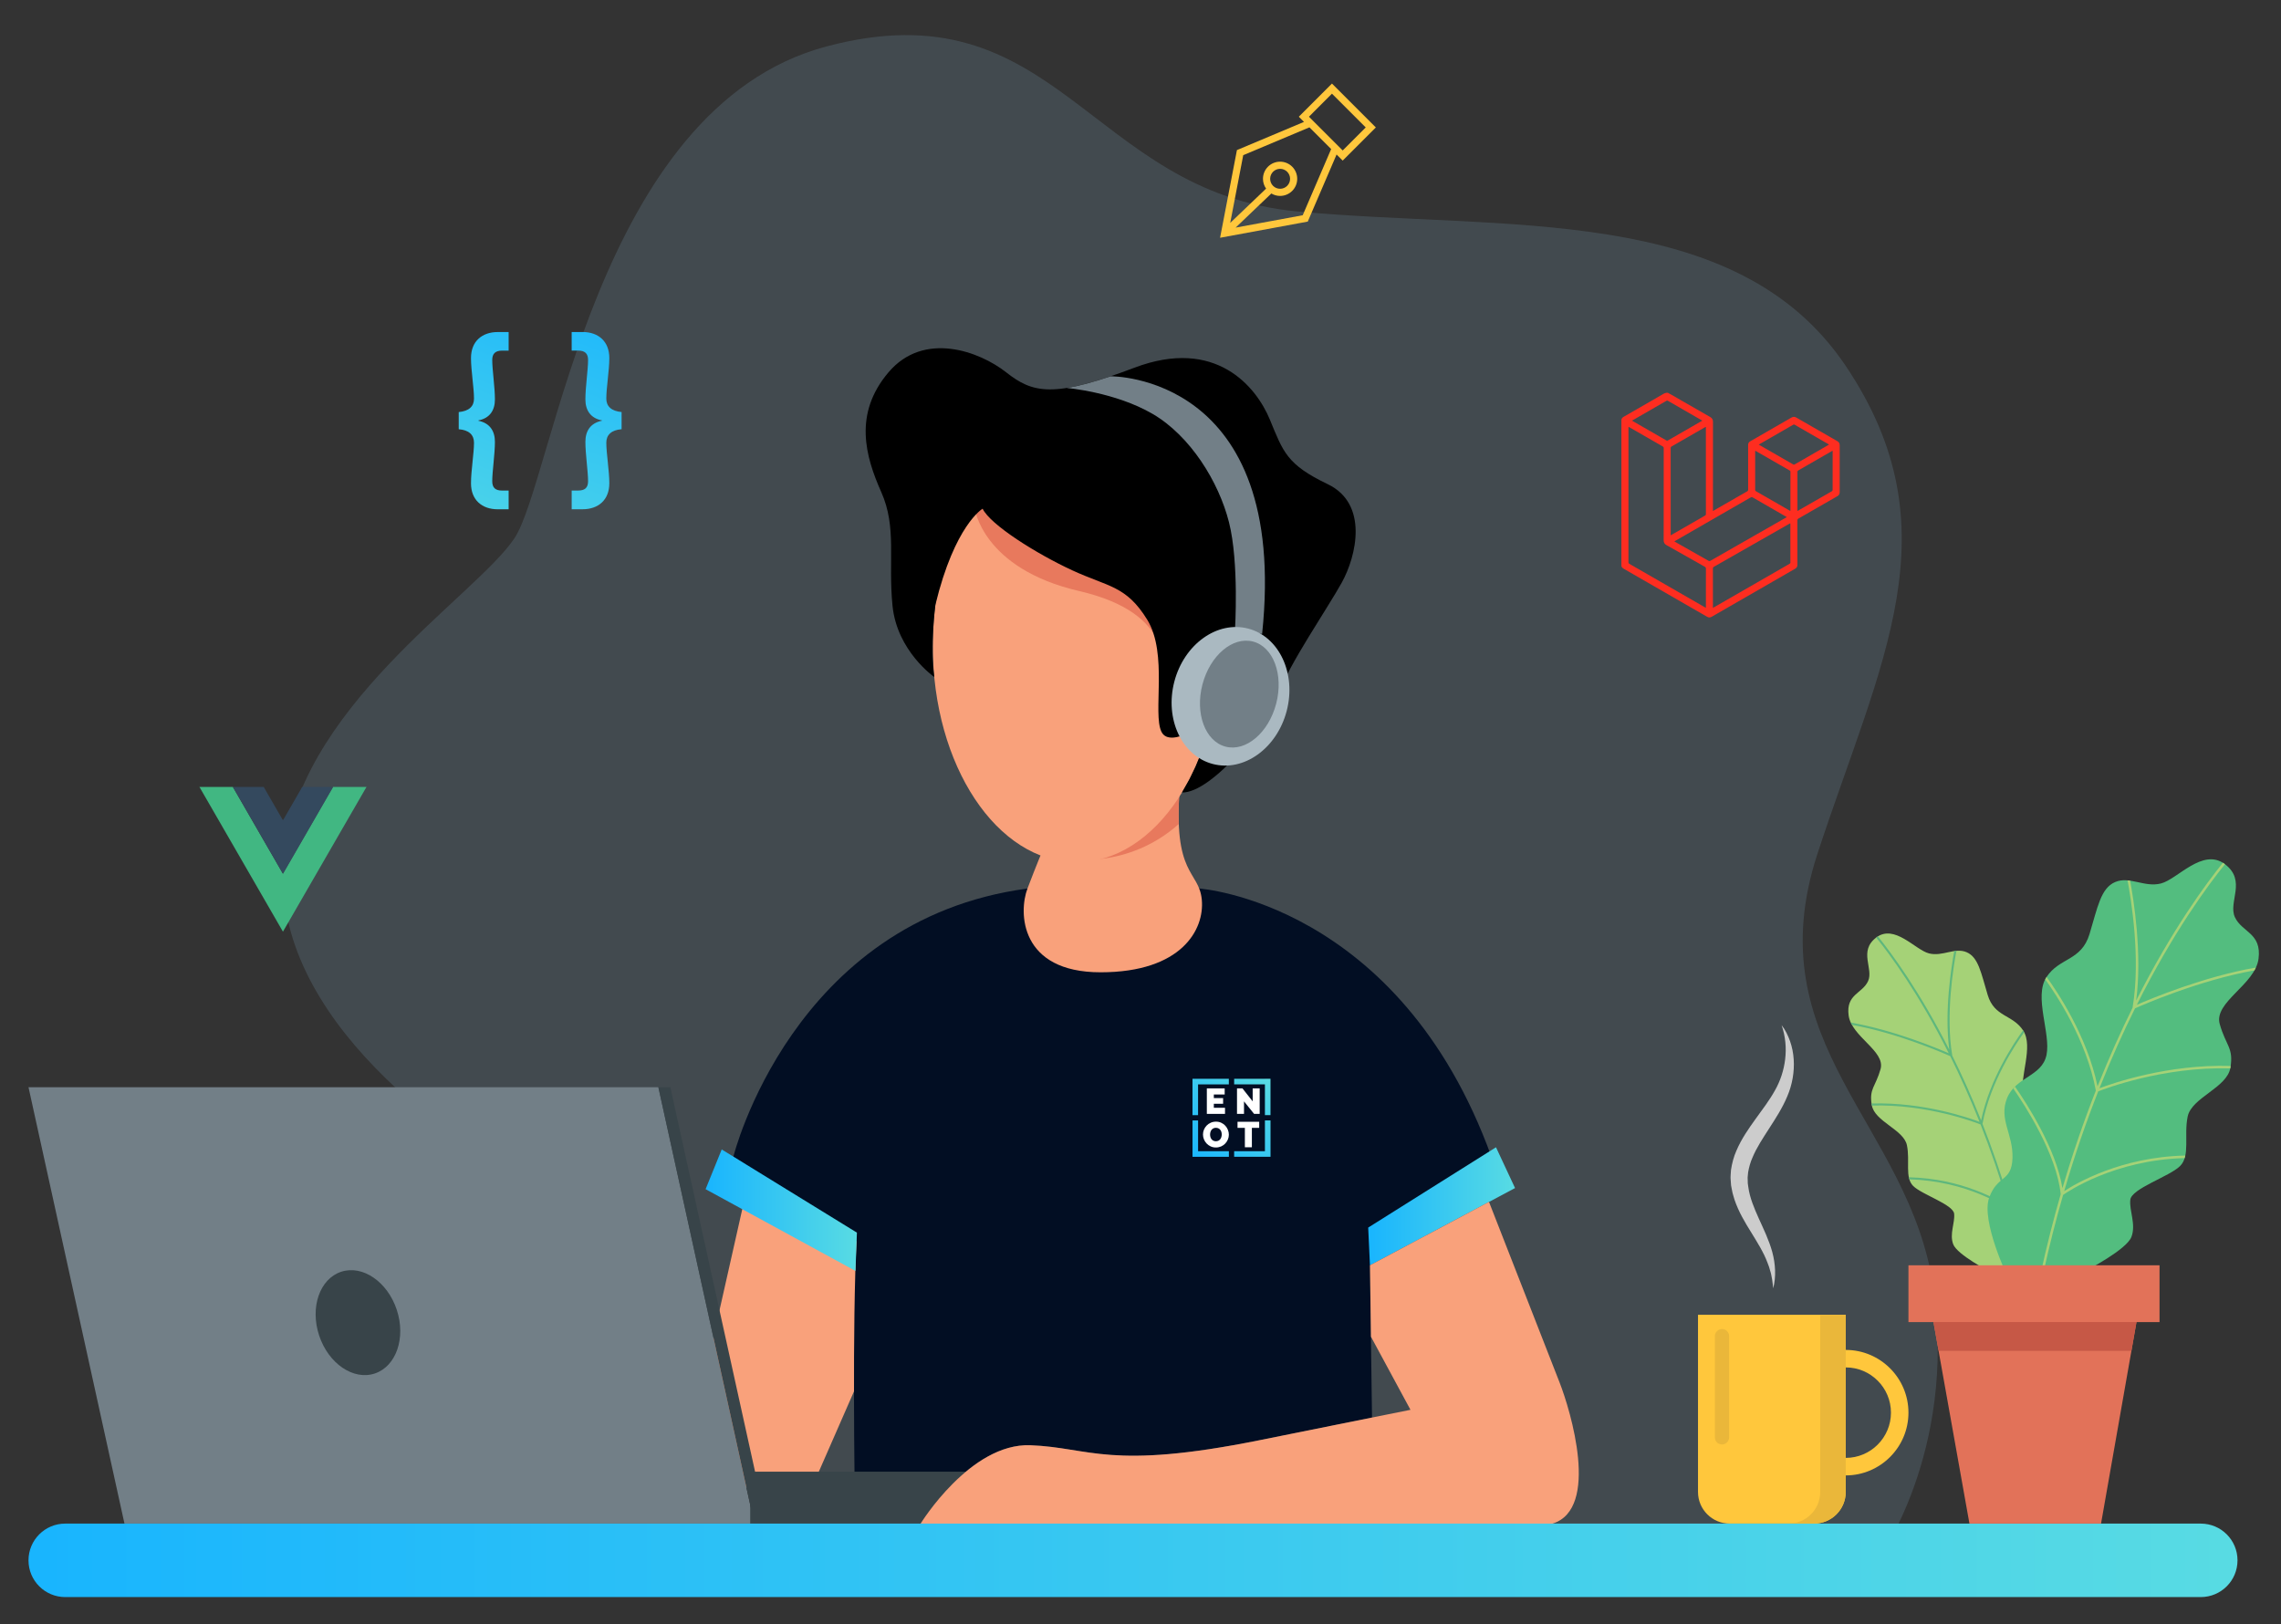 <?xml version="1.0" encoding="utf-8"?>
<!-- Generator: Adobe Illustrator 25.0.0, SVG Export Plug-In . SVG Version: 6.00 Build 0)  -->
<svg version="1.0" id="Layer_1" xmlns="http://www.w3.org/2000/svg" xmlns:xlink="http://www.w3.org/1999/xlink" x="0px" y="0px"
	 viewBox="0 0 912.6 649.8" style="enable-background:new 0 0 912.6 649.8;" xml:space="preserve">
<rect x="0" y="0" width="912.6" height="649.8" fill="#333333" stroke="none"/>
<style type="text/css">
	.st0{opacity:0.15;fill:#9DD2F2;}
	.st1{fill:#FFC73C;}
	.st2{fill:#EAB73A;}
	.st3{fill:#CCCCCC;}
	.st4{fill:url(#SVGID_1_);}
	.st5{fill:url(#SVGID_2_);}
	.st6{fill:#F9A17B;}
	.st7{fill:#A5D277;}
	.st8{fill:#5EB77D;}
	.st9{fill:#020E23;}
	.st10{fill:#FFFFFF;}
	.st11{fill:url(#Path_96_1_);}
	.st12{fill:url(#Path_97_1_);}
	.st13{fill:url(#Path_98_1_);}
	.st14{fill:url(#Path_99_1_);}
	.st15{fill:url(#SVGID_3_);}
	.st16{fill:url(#SVGID_4_);}
	.st17{fill:#727F87;}
	.st18{fill:#384449;}
	.st19{fill:url(#SVGID_5_);}
	.st20{fill:#53BD7F;}
	.st21{fill:#E27259;}
	.st22{fill:#C65846;}
	.st23{fill:#E8795D;}
	.st24{fill:#AAB9C1;}
	.st25{fill:url(#SVGID_6_);}
	.st26{fill:url(#SVGID_7_);}
	.st27{fill:url(#SVGID_8_);}
	.st28{fill:url(#SVGID_9_);}
	.st29{fill:#FE2D20;}
	.st30{fill:#41B782;}
	.st31{fill:#34495E;}
</style>
<path class="st0" d="M333,624.3c0,0-59.4-117.9-107.1-142.5s-116.7-75.19-112.5-136.59c4.2-61.41,76.8-106.41,92.4-129.81
	S238.2,43.2,330.6,18.6s105,58.2,188.4,66s175.5-3.6,219.45,61.8s13.95,118.2-11.25,195s37.02,108.34,46.35,174.07
	S751.2,624.3,751.2,624.3H333z"/>
<path class="st1" d="M763.55,565.21c0-13.84-11.26-25.1-25.1-25.1v-14.06h-59.1v70.88c0,7,5.67,12.67,12.68,12.67h33.75
	c7,0,12.68-5.67,12.68-12.67v-6.61C752.29,590.31,763.55,579.05,763.55,565.21z M738.45,583.31v-36.2c9.98,0,18.1,8.12,18.1,18.1
	S748.43,583.31,738.45,583.31z"/>
<path class="st2" d="M688.95,577.95L688.95,577.95c-1.57,0-2.85-1.28-2.85-2.85v-40.5c0-1.57,1.28-2.85,2.85-2.85l0,0
	c1.57,0,2.85,1.28,2.85,2.85v40.5C691.8,576.67,690.52,577.95,688.95,577.95z"/>
<path class="st3" d="M712.8,410.18c1.5,1.88,2.56,4.11,3.38,6.42c0.82,2.32,1.3,4.78,1.46,7.28c0.33,5-0.58,10.14-2.59,14.82
	c-1.96,4.68-4.65,8.78-7.19,12.73c-2.54,3.95-5.08,7.76-6.7,11.69c-0.9,1.95-1.39,3.92-1.75,5.89l-0.15,1.48
	c-0.02,0.25-0.07,0.49-0.06,0.74l0.03,0.74l0.04,1.49l0.22,1.56c0.56,4.17,2.29,8.28,4.19,12.52c1.91,4.23,4.08,8.64,5.39,13.42
	c1.28,4.77,1.57,9.88,0.37,14.52c-0.17-1.2-0.21-2.37-0.43-3.53c-0.25-1.15-0.36-2.3-0.75-3.4l-0.48-1.65l-0.6-1.61
	c-0.36-1.08-0.89-2.1-1.34-3.14c-1.99-4.1-4.57-7.92-7.04-12.06c-1.22-2.08-2.43-4.22-3.45-6.54c-0.53-1.14-0.97-2.36-1.4-3.56
	c-0.34-1.25-0.79-2.47-1-3.78l-0.37-1.94l-0.15-2.06l-0.06-1.03c-0.02-0.34,0.03-0.68,0.04-1.03l0.14-2.05
	c0.41-2.68,1.1-5.33,2.16-7.69c2.05-4.82,4.91-8.85,7.68-12.71c2.79-3.85,5.57-7.5,7.72-11.37c2.17-3.8,3.57-8.06,4.11-12.51
	C714.76,419.37,714.36,414.69,712.8,410.18z"/>
<g>
	<linearGradient id="SVGID_1_" gradientUnits="userSpaceOnUse" x1="222.495" y1="104.271" x2="173.188" y2="230.754">
		<stop  offset="5.000000e-03" style="stop-color:#19B5FE"/>
		<stop  offset="1" style="stop-color:#58DBE3"/>
	</linearGradient>
	<path class="st4" d="M183.53,171.74v-6.87c4.1-0.38,6.11-2.27,6.11-5.36c0-4.41-1.2-11.22-1.2-16.26c0-6.68,4.41-10.4,10.71-10.4
		h4.35v7.44h-2.65c-2.65,0-3.91,1.2-3.91,3.72c0,3.97,1.07,10.84,1.07,15.82c0,4.29-2.02,7.5-6.62,8.38v0.13
		c4.6,0.95,6.62,4.1,6.62,8.45c0,4.92-1.07,11.85-1.07,15.76c0,2.58,1.26,3.72,3.91,3.72h2.65v7.5h-4.35
		c-6.3,0-10.71-3.72-10.71-10.4c0-5.04,1.2-11.91,1.2-16.26C189.64,174.01,187.63,172.05,183.53,171.74z"/>
	<linearGradient id="SVGID_2_" gradientUnits="userSpaceOnUse" x1="254.751" y1="116.846" x2="205.445" y2="243.328">
		<stop  offset="5.000000e-03" style="stop-color:#19B5FE"/>
		<stop  offset="1" style="stop-color:#58DBE3"/>
	</linearGradient>
	<path class="st5" d="M242.58,177.1c0,4.35,1.2,11.22,1.2,16.26c0,6.68-4.41,10.4-10.71,10.4h-4.35v-7.5h2.65
		c2.65,0,3.91-1.13,3.91-3.72c0-3.91-1.07-10.84-1.07-15.76c0-4.35,2.02-7.5,6.62-8.45v-0.13c-4.6-0.88-6.62-4.1-6.62-8.38
		c0-4.98,1.07-11.85,1.07-15.82c0-2.52-1.26-3.72-3.91-3.72h-2.65v-7.44h4.35c6.3,0,10.71,3.72,10.71,10.4
		c0,5.04-1.2,11.85-1.2,16.26c0,3.09,2.02,4.98,6.11,5.36v6.87C244.6,172.05,242.58,174.01,242.58,177.1z"/>
</g>
<path class="st6" d="M297.9,479.7l-22.05,97.88c0,0,7.65,13.95,7.88,14.62s22.73,4.27,22.73,4.27l19.57-4.05l21.38-48.83l1.58-44.55
	L297.9,479.7z"/>
<path class="st7" d="M822.32,510.77c0,0,8.67-18.21,5.99-25.8s-7.41-5.09-7.68-13.05c-0.28-7.96,4.63-12.78,1.76-19.81
	c-2.87-7.04-11.48-7.04-12.96-14.17c-1.48-7.13,4.26-19.17,0-25.65c-4.26-6.48-11.48-5.28-14.17-14.17
	c-2.68-8.89-3.7-15.09-8.43-17.13c-4.72-2.04-9.63,1.85-15.09,0.46c-5.46-1.39-13.7-11.85-21.02-6.39
	c-7.31,5.46-1.02,12.5-3.33,17.5c-2.31,5-8.89,5.18-7.78,13.7c1.11,8.52,14.81,14.26,12.78,21.48c-2.04,7.22-4.63,7.75-3.52,14.39
	c1.11,6.63,12.78,9.78,14.07,16.08c1.3,6.3-0.93,12.87,2.5,16.3s16.02,7.41,16.39,11.11c0.37,3.7-1.94,8.06-0.37,12.22
	c1.57,4.17,14.63,10.93,14.63,10.93L822.32,510.77z"/>
<path class="st8" d="M779.67,421.41c-12.06-24.02-23.49-39.46-29.02-46.29c0.02-0.02,0.04-0.03,0.06-0.05
	c0.2-0.15,0.41-0.29,0.62-0.42c5.49,6.8,16.69,21.93,28.56,45.37c-2.05-15.55,0.86-33.48,1.99-39.48c0.29-0.04,0.57-0.07,0.86-0.1
	c-1.13,5.97-4.4,25.65-1.68,41.78l0.03,0.17c3.85,7.75,7.75,16.38,11.53,25.86c3.46-16.67,13.34-31.29,16.78-36.01
	c0.01,0.01,0.02,0.03,0.03,0.04c0.16,0.24,0.29,0.48,0.42,0.73c-3.68,5.09-13.56,19.95-16.68,36.64
	c3.86,9.81,7.59,20.52,11.01,32.15c2.08-13.06,11.98-28.24,15.61-33.47c0.2,0.19,0.4,0.39,0.59,0.6
	c-3.85,5.55-14.3,21.67-15.63,34.83c2.37,8.24,4.59,16.91,6.58,26.05l-0.4,0.09l-0.43-0.03c-1.98-9.07-4.18-17.68-6.53-25.87
	c-1.49-1.05-16.92-11.53-40.02-12.12c-0.08-0.27-0.16-0.55-0.22-0.84c21.18,0.46,36.05,9.21,39.88,11.72
	c-3.47-11.9-7.27-22.85-11.21-32.86c-2.17-0.86-21.47-8.21-43.47-7.56c-0.01-0.07-0.04-0.14-0.05-0.22c-0.04-0.21-0.06-0.4-0.09-0.6
	c20.62-0.64,38.92,5.73,43.19,7.34c-3.84-9.67-7.81-18.43-11.72-26.3c-2.2-0.98-20.94-9.22-39.31-12.5
	c-0.17-0.3-0.32-0.61-0.46-0.92C757.55,412.1,775.09,419.42,779.67,421.41z"/>
<path class="st9" d="M412.2,578.25c24.08,0.9,31.5,10.12,91.8-2.02c22.07-4.45,36.06-7.27,44.93-9.05l-0.83-60.92l48.6-43.42
	C559.8,360.9,479.78,355.5,479.78,355.5h-68.7C316.8,368.1,293.4,462.82,293.4,462.82l49.37,32.36
	C340.88,528.67,342,598.5,342,598.5l39.28-4.95C389.23,585.61,400.18,577.8,412.2,578.25z"/>
<g id="Group_141" transform="translate(0 0)">
	<path id="Path_92" class="st10" d="M490.11,443.23v2.44h-7.27v-10.2h7.14v2.44h-4.34v1.44h3.71v2.27h-3.71v1.61H490.11z"/>
	<path id="Path_93" class="st10" d="M497.71,440.66v5.01h-2.8v-10.2h2.18l4.09,5.19v-5.19h2.8v10.2h-2.23L497.71,440.66z"/>
	<path id="Path_94" class="st10" d="M486.45,459.11c-0.73,0.01-1.45-0.14-2.11-0.45c-0.61-0.28-1.16-0.68-1.62-1.17
		c-0.45-0.48-0.81-1.05-1.05-1.66c-0.25-0.61-0.37-1.27-0.37-1.92c0-0.67,0.13-1.33,0.39-1.94c0.25-0.61,0.62-1.17,1.08-1.64
		c0.47-0.48,1.03-0.87,1.65-1.13c0.66-0.29,1.37-0.43,2.09-0.42c0.73-0.01,1.45,0.14,2.11,0.45c0.61,0.28,1.16,0.68,1.62,1.18
		c0.45,0.49,0.8,1.05,1.04,1.67c0.24,0.61,0.37,1.26,0.37,1.91c0,0.66-0.13,1.32-0.39,1.93c-0.25,0.61-0.62,1.16-1.08,1.64
		c-0.47,0.48-1.03,0.87-1.64,1.14C487.89,458.97,487.17,459.12,486.45,459.11z M484.14,453.94c0,0.34,0.05,0.67,0.14,1
		c0.09,0.31,0.24,0.6,0.43,0.85c0.19,0.25,0.44,0.46,0.72,0.6c0.66,0.31,1.43,0.31,2.09-0.01c0.28-0.15,0.53-0.36,0.72-0.62
		c0.19-0.26,0.33-0.56,0.42-0.87c0.09-0.32,0.14-0.66,0.14-0.99c0-0.34-0.05-0.67-0.14-1c-0.09-0.31-0.24-0.6-0.44-0.85
		c-0.2-0.25-0.45-0.45-0.73-0.59c-0.32-0.15-0.67-0.23-1.03-0.22c-0.36-0.01-0.72,0.07-1.04,0.23c-0.28,0.15-0.53,0.36-0.72,0.61
		c-0.19,0.26-0.34,0.55-0.42,0.86C484.19,453.28,484.14,453.61,484.14,453.94L484.14,453.94z"/>
	<path id="Path_95" class="st10" d="M503.79,451.27h-2.93v7.76h-2.8v-7.76h-2.94v-2.44h8.67L503.79,451.27z"/>
	<g id="Group_139">
		
			<linearGradient id="Path_96_1_" gradientUnits="userSpaceOnUse" x1="-508.216" y1="791.611" x2="-506.652" y2="793.187" gradientTransform="matrix(20.128 0 0 -20.128 10694.216 16385.988)">
			<stop  offset="5.000000e-03" style="stop-color:#19B5FE"/>
			<stop  offset="1" style="stop-color:#58DBE3"/>
		</linearGradient>
		<path id="Path_96" class="st11" d="M491.65,431.63h-14.55v14.55h2.23v-12.31h12.31V431.63z"/>
		
			<linearGradient id="Path_97_1_" gradientUnits="userSpaceOnUse" x1="-508.79" y1="791.044" x2="-507.226" y2="792.62" gradientTransform="matrix(20.127 0 0 -20.127 10716.689 16385.193)">
			<stop  offset="5.000000e-03" style="stop-color:#19B5FE"/>
			<stop  offset="1" style="stop-color:#58DBE3"/>
		</linearGradient>
		<path id="Path_97" class="st12" d="M506.08,431.63h-12.31v2.23h12.31v12.31h2.23v-14.55H506.08z"/>
	</g>
	<g id="Group_140" transform="translate(0 23.054)">
		
			<linearGradient id="Path_98_1_" gradientUnits="userSpaceOnUse" x1="-508.224" y1="768.573" x2="-506.66" y2="770.149" gradientTransform="matrix(20.128 0 0 -20.127 10717.238 15921.185)">
			<stop  offset="5.000000e-03" style="stop-color:#19B5FE"/>
			<stop  offset="1" style="stop-color:#58DBE3"/>
		</linearGradient>
		<path id="Path_98" class="st13" d="M506.08,425.24v12.31h-12.31v2.23h14.55v-14.55H506.08z"/>
		
			<linearGradient id="Path_99_1_" gradientUnits="userSpaceOnUse" x1="-507.648" y1="769.14" x2="-506.084" y2="770.716" gradientTransform="matrix(20.127 0 0 -20.128 10693.668 15921.959)">
			<stop  offset="5.000000e-03" style="stop-color:#19B5FE"/>
			<stop  offset="1" style="stop-color:#58DBE3"/>
		</linearGradient>
		<path id="Path_99" class="st14" d="M491.65,437.55h-12.31v-12.31h-2.23v14.55h14.55V437.55z"/>
	</g>
</g>
<linearGradient id="SVGID_3_" gradientUnits="userSpaceOnUse" x1="547.4" y1="482.639" x2="606.15" y2="482.639">
	<stop  offset="5.000000e-03" style="stop-color:#19B5FE"/>
	<stop  offset="1" style="stop-color:#58DBE3"/>
</linearGradient>
<polygon class="st15" points="548.1,506.25 606.15,475.35 598.53,459.03 547.4,491.16 "/>
<linearGradient id="SVGID_4_" gradientUnits="userSpaceOnUse" x1="282.3" y1="484.2" x2="342.844" y2="484.2">
	<stop  offset="5.000000e-03" style="stop-color:#19B5FE"/>
	<stop  offset="1" style="stop-color:#58DBE3"/>
</linearGradient>
<polygon class="st16" points="342.26,508.5 282.3,475.8 288.75,459.9 342.84,493.18 "/>
<polygon class="st17" points="301.8,609.6 49.8,609.6 11.4,435 263.4,435 "/>
<polygon class="st18" points="263.4,435 268.2,435 306.67,609.6 301.8,609.6 "/>
<rect x="300.15" y="588.83" class="st18" width="93.15" height="20.77"/>
<ellipse transform="matrix(0.95 -0.314 0.314 0.95 -158.745 71.579)" class="st18" cx="143.01" cy="528.97" rx="16.35" ry="21.42"/>
<path class="st6" d="M368.33,609.6c0,0,19.8-32.25,43.88-31.35c24.07,0.9,31.5,10.12,91.8-2.03c60.3-12.15,60.3-12.15,60.3-12.15
	l-15.81-29.25l-0.39-28.58l47.62-25.35c0,0,23.7,60.67,28.2,72.15c4.5,11.48,16.2,50.55-2.7,56.55l-24.52,2.85
	c0,0-142.35,4.27-143.4,4.27c-1.05,0-84.97-4.72-84.97-4.72V609.6z"/>
<linearGradient id="SVGID_5_" gradientUnits="userSpaceOnUse" x1="11.4" y1="624.3" x2="895.2" y2="624.3">
	<stop  offset="5.000000e-03" style="stop-color:#19B5FE"/>
	<stop  offset="1" style="stop-color:#58DBE3"/>
</linearGradient>
<path class="st19" d="M880.5,639H26.1c-8.12,0-14.7-6.58-14.7-14.7l0,0c0-8.12,6.58-14.7,14.7-14.7h854.4
	c8.12,0,14.7,6.58,14.7,14.7l0,0C895.2,632.42,888.62,639,880.5,639z"/>
<path class="st20" d="M803.1,510.6c0,0-10.54-22.12-7.27-31.35s9-6.19,9.34-15.86c0.34-9.68-5.62-15.53-2.14-24.08
	c3.49-8.55,13.95-8.55,15.75-17.21c1.8-8.66-5.18-23.29,0-31.16c5.17-7.88,13.95-6.41,17.21-17.21c3.26-10.8,4.5-18.34,10.24-20.81
	c5.74-2.48,11.7,2.25,18.34,0.56s16.65-14.4,25.54-7.76c8.89,6.64,1.24,15.19,4.05,21.26c2.81,6.07,10.8,6.3,9.45,16.65
	c-1.35,10.35-18,17.33-15.52,26.1c2.47,8.77,5.62,9.42,4.27,17.48c-1.35,8.06-15.52,11.88-17.1,19.53
	c-1.58,7.65,1.12,15.64-3.04,19.8c-4.16,4.16-19.46,9-19.91,13.5s2.36,9.79,0.45,14.85s-17.78,13.27-17.78,13.27L803.1,510.6z"/>
<path class="st7" d="M854.92,402.02c14.65-29.19,28.55-47.95,35.26-56.25c-0.03-0.02-0.05-0.04-0.08-0.06
	c-0.25-0.19-0.5-0.35-0.75-0.51c-6.67,8.26-20.28,26.65-34.7,55.13c2.49-18.89-1.05-40.69-2.41-47.97
	c-0.35-0.05-0.69-0.09-1.04-0.12c1.38,7.25,5.35,31.16,2.04,50.77l-0.03,0.21c-4.68,9.42-9.41,19.9-14.01,31.43
	c-4.2-20.26-16.2-38.02-20.39-43.76c-0.01,0.02-0.02,0.03-0.04,0.05c-0.19,0.29-0.36,0.58-0.51,0.89
	c4.47,6.18,16.48,24.24,20.26,44.52c-4.69,11.92-9.23,24.94-13.37,39.06c-2.53-15.86-14.55-34.31-18.97-40.66
	c-0.24,0.24-0.48,0.47-0.71,0.73c4.67,6.74,17.37,26.33,18.99,42.32c-2.88,10.01-5.58,20.55-7.99,31.65l0.49,0.11l0.52-0.04
	c2.4-11.02,5.07-21.49,7.94-31.43c1.81-1.28,20.56-14.02,48.63-14.73c0.1-0.33,0.19-0.67,0.26-1.02
	c-25.74,0.55-43.8,11.19-48.46,14.24c4.22-14.46,8.84-27.77,13.62-39.92c2.63-1.04,26.09-9.98,52.82-9.18
	c0.02-0.09,0.04-0.18,0.06-0.26c0.04-0.26,0.07-0.49,0.1-0.73c-25.05-0.77-47.29,6.96-52.48,8.91c4.67-11.75,9.49-22.4,14.24-31.96
	c2.67-1.2,25.45-11.2,47.77-15.19c0.21-0.37,0.39-0.74,0.56-1.12C881.8,390.71,860.49,399.6,854.92,402.02z"/>
<rect x="763.55" y="506.25" class="st21" width="100.45" height="22.73"/>
<polygon class="st21" points="773.55,528.97 787.95,609.6 840.6,609.6 854.78,528.97 "/>
<path class="st6" d="M417.15,340.2c0,0-2.48,5.85-6.07,15.3c-3.6,9.45-3.15,33.52,29.25,33.52s41.62-17.1,40.5-29.02
	s-11.7-9.23-8.78-45.67L417.15,340.2z"/>
<polygon class="st22" points="775.61,540.48 852.75,540.48 854.78,528.97 773.55,528.97 "/>
<path class="st23" d="M472.05,314.32l-36.34,17.13l-8.66,12.12c0,0,23.97,4.48,44.56-13.87
	C471.45,325.52,471.56,320.48,472.05,314.32z"/>
<ellipse class="st6" cx="430.65" cy="258.45" rx="57.45" ry="86.55"/>
<path class="st23" d="M389.92,203.18c0,0,2.93,24.3,41.85,33.3s32.85,31.73,32.85,31.73l-3.38-35.33l-42.98-18.68l-24.52-15.07
	L389.92,203.18z"/>
<path d="M373.79,270.87c0,0-14.91-10.32-16.71-28.55c-1.8-18.22,1.8-31.27-4.5-45.45c-6.3-14.18-11.25-31.27,2.92-47.93
	s36.45-8.32,47.02,0c10.58,8.32,18.68,10.57,51.3-1.8s48.82,7.65,54.22,20.7c5.4,13.05,6.75,18,23.17,25.88
	c16.43,7.88,11.48,28.8,5.62,39.38c-5.85,10.57-21.3,32.92-25.26,44.5s-26.58,39.76-38.69,39.48l2.98-5.26l2.48-5.14l2.23-5.42
	l1.84-5.27l1.1-3.65l1.18-4.52c0,0-16.4,12.32-20,4.97c-3.6-7.35,2.7-31.2-5.7-44.85c-8.4-13.65-15.54-13.08-29.97-19.74
	s-32.82-18.27-35.88-24.66c0,0-11.14,6.41-18.92,38.53C374.23,242.08,372.04,258.78,373.79,270.87z"/>
<path class="st17" d="M444.37,150.56c0,0,71.48-1.01,60.59,103.08L494.1,252c0,0,1.7-26.85-2.4-43.05
	c-4.1-16.2-15.49-34.57-30.56-43.35c-15.08-8.78-34.35-10.37-34.35-10.37l3.64-0.68l4.39-1.07l4.33-1.24l4.14-1.32L444.37,150.56z"
	/>
<ellipse transform="matrix(0.253 -0.967 0.967 0.253 98.401 684.452)" class="st24" cx="492.57" cy="278.48" rx="28.01" ry="23.24"/>
<ellipse transform="matrix(0.253 -0.967 0.967 0.253 101.881 687.198)" class="st17" cx="496.09" cy="277.6" rx="21.74" ry="15.25"/>
<path class="st2" d="M727.65,526.05h10.8v70.88c0,7-5.67,12.67-12.68,12.67h-10.2c7,0,12.68-5.67,12.68-12.67v-70.88"/>
<path class="st29" d="M736.04,178.16c0-0.77-0.3-1.28-0.97-1.66c-5.45-3.12-10.89-6.25-16.33-9.4c-0.72-0.42-1.33-0.42-2.05,0
	c-5.47,3.17-10.94,6.31-16.42,9.46c-0.6,0.34-0.87,0.82-0.87,1.52c0.01,5.96,0,11.92,0.01,17.88c0,0.29-0.08,0.45-0.34,0.6
	c-3.77,2.16-7.53,4.33-11.29,6.49c-0.8,0.46-1.6,0.92-2.45,1.41c0-0.21,0-0.37,0-0.52c0-11.72-0.01-23.45,0.01-35.17
	c0-0.9-0.32-1.47-1.11-1.92c-3.9-2.22-7.78-4.47-11.68-6.7c-1.74-1-3.46-2.05-5.24-2.98c-0.2,0-0.39,0-0.59,0
	c-0.38,0.07-0.75,0.16-1.09,0.36c-1.78,1.05-3.59,2.08-5.38,3.11c-3.53,2.03-7.06,4.07-10.59,6.09c-0.53,0.3-0.91,0.66-0.96,1.29
	c0,19.49,0,38.98,0,58.48c0.17,0.51,0.54,0.84,1,1.1c11.1,6.38,22.2,12.77,33.29,19.17c0.63,0.36,1.19,0.37,1.82,0.01
	c11.14-6.42,22.28-12.83,33.42-19.24c0.61-0.35,0.89-0.83,0.89-1.55c-0.01-5.95,0-11.9-0.01-17.84c0-0.3,0.08-0.47,0.35-0.63
	c5.21-2.98,10.4-5.99,15.61-8.97c0.67-0.38,0.97-0.89,0.97-1.66C736.03,190.64,736.03,184.4,736.04,178.16z M702.22,180.67
	c0-0.09,0.01-0.19,0.02-0.29c0.18-0.01,0.29,0.1,0.41,0.17c4.46,2.56,8.92,5.13,13.38,7.7c0.2,0.11,0.3,0.23,0.3,0.48
	c-0.01,5.13-0.01,10.25-0.01,15.38c0,0.09,0.03,0.19-0.06,0.32c-1.62-0.93-3.23-1.86-4.83-2.78c-2.97-1.71-5.94-3.42-8.91-5.12
	c-0.2-0.11-0.3-0.22-0.3-0.48C702.22,190.92,702.22,185.79,702.22,180.67z M682.46,170.81c0.07,0.13,0.04,0.27,0.04,0.39
	c0,11.5,0,23,0.01,34.51c0,0.28-0.08,0.43-0.33,0.57c-4.49,2.57-8.96,5.15-13.44,7.73c-0.08,0.05-0.17,0.09-0.32,0.17
	c0-0.18,0-0.3,0-0.42c0-11.5,0-23-0.01-34.51c0-0.29,0.07-0.45,0.34-0.6c4.44-2.54,8.88-5.1,13.32-7.66
	C682.19,170.93,682.3,170.83,682.46,170.81z M653.78,167.82c4.31-2.48,8.62-4.96,12.93-7.45c0.19-0.11,0.34-0.16,0.56-0.03
	c4.52,2.61,9.04,5.21,13.56,7.82c0.06,0.04,0.12,0.08,0.18,0.11c-0.02,0.13-0.13,0.15-0.21,0.19c-4.5,2.59-9,5.18-13.5,7.78
	c-0.22,0.13-0.38,0.12-0.6-0.01c-4.48-2.59-8.96-5.16-13.44-7.74c-0.09-0.05-0.2-0.08-0.27-0.22
	C653.26,168.12,653.52,167.97,653.78,167.82z M682.47,243.15c-0.13,0-0.23-0.09-0.33-0.15c-10.1-5.82-20.21-11.63-30.31-17.44
	c-0.23-0.13-0.31-0.28-0.31-0.54c0.01-17.95,0.01-35.9,0.01-53.85c0-0.42,0-0.42,0.38-0.21c4.46,2.57,8.92,5.14,13.38,7.69
	c0.26,0.15,0.34,0.32,0.34,0.61c-0.01,12.3,0,24.59-0.02,36.89c0,0.93,0.33,1.5,1.14,1.96c5.14,2.88,10.26,5.79,15.39,8.68
	c0.28,0.16,0.38,0.33,0.38,0.65c-0.01,5.1-0.01,10.21-0.01,15.31C682.5,242.88,682.53,243.02,682.47,243.15z M684.25,224.4
	c-0.24,0.14-0.41,0.14-0.65,0c-4.46-2.54-8.93-5.06-13.4-7.59c-0.1-0.05-0.19-0.11-0.32-0.19c0.4-0.23,0.78-0.46,1.15-0.67
	c9.78-5.63,19.56-11.25,29.33-16.89c0.35-0.2,0.59-0.2,0.94,0c4.38,2.54,8.77,5.06,13.15,7.58c0.13,0.07,0.25,0.15,0.43,0.26
	c-0.88,0.5-1.71,0.98-2.55,1.46C702.97,213.7,693.61,219.05,684.25,224.4z M715.97,225.59c-10.07,5.79-20.13,11.58-30.19,17.37
	c-0.13,0.08-0.27,0.15-0.46,0.24c0-0.18,0-0.31,0-0.44c0-5.12,0-10.23-0.01-15.35c0-0.29,0.08-0.45,0.34-0.6
	c10.1-5.75,20.19-11.51,30.28-17.27c0.1-0.06,0.21-0.11,0.32-0.17c0.09,0.15,0.05,0.29,0.05,0.42c0,5.07,0,10.14,0.01,15.2
	C716.33,225.29,716.23,225.44,715.97,225.59z M718.02,185.82c-0.2,0.11-0.34,0.14-0.56,0.02c-4.48-2.59-8.96-5.16-13.44-7.74
	c-0.11-0.07-0.22-0.14-0.36-0.22c1.66-0.95,3.28-1.89,4.91-2.83c2.96-1.7,5.92-3.41,8.87-5.11c0.18-0.1,0.32-0.15,0.53-0.03
	c4.52,2.61,9.04,5.21,13.57,7.81c0.07,0.04,0.14,0.09,0.22,0.14c-0.17,0.18-0.39,0.26-0.59,0.38
	C726.78,180.76,722.4,183.29,718.02,185.82z M733.21,195.97c0,0.29-0.09,0.45-0.34,0.6c-4.45,2.55-8.9,5.11-13.35,7.67
	c-0.11,0.06-0.23,0.12-0.39,0.21c0-0.17,0-0.28,0-0.4c0-5.09,0-10.18,0-15.27c0-0.24,0.04-0.39,0.27-0.52
	c4.51-2.58,9.01-5.18,13.51-7.77c0.08-0.05,0.15-0.12,0.27-0.11c0.07,0.11,0.04,0.23,0.04,0.35
	C733.21,185.81,733.2,190.89,733.21,195.97z"/>
<g>
	<path class="st30" d="M133.2,314.87c4.4,0,8.79,0,13.19,0c0.11,0,0.27-0.06,0.22,0.17c0-0.01-0.01-0.02-0.01-0.02
		c0-0.01-0.01-0.02-0.02-0.01c-0.11,0.06-0.14,0.17-0.19,0.26c-3.51,6.08-7.02,12.17-10.54,18.25c-7.5,13-15,25.99-22.5,38.99
		c-0.04,0.08-0.14,0.14-0.09,0.25c-0.04,0-0.07,0-0.11,0c0.05-0.12-0.05-0.19-0.1-0.26c-1.64-2.85-3.28-5.7-4.93-8.55
		c-6.96-12.06-13.92-24.13-20.88-36.19c-1.27-2.21-2.55-4.41-3.82-6.62c-1.15-2-2.31-4-3.46-5.99c-0.03-0.05-0.03-0.16-0.15-0.11
		c-0.05-0.19,0.07-0.17,0.19-0.17c3.72,0,7.44,0,11.16,0c0.69,0,1.37,0,2.06,0c-0.02,0.15,0.09,0.26,0.16,0.38
		c6.54,11.33,13.08,22.67,19.62,34c0.05,0.09,0.09,0.25,0.19,0.26c0.13,0.01,0.16-0.16,0.22-0.26c2.76-4.79,5.53-9.57,8.29-14.36
		c3.78-6.55,7.56-13.11,11.34-19.66C133.12,315.11,133.21,315.01,133.2,314.87z"/>
	<path class="st31" d="M133.2,314.87c0.02,0.14-0.08,0.24-0.15,0.35c-3.78,6.55-7.56,13.11-11.34,19.66
		c-2.76,4.79-5.52,9.57-8.29,14.36c-0.06,0.1-0.08,0.27-0.22,0.26c-0.11-0.01-0.14-0.16-0.19-0.26c-6.54-11.33-13.08-22.66-19.62-34
		c-0.07-0.12-0.17-0.22-0.16-0.38c4.1,0,8.2,0,12.3,0c0.04,0.08,0.07,0.17,0.12,0.25c2.46,4.26,4.92,8.52,7.38,12.79
		c0.18,0.31,0.18,0.31,0.36,0c1.99-3.44,3.98-6.89,5.96-10.33c0.52-0.9,1.03-1.8,1.54-2.7C125,314.87,129.1,314.87,133.2,314.87z"/>
</g>
<path class="st1" d="M550.46,50.99L532.9,33.43L519.64,46.7l2.07,2.07l-26.83,11.28l-6.74,35.08l35.08-6.47l11.53-26.84l2.44,2.44
	L550.46,50.99z M532.9,37.48l13.51,13.51l-9.21,9.21L523.69,46.7L532.9,37.48z M521.2,86.12l-26.84,4.95l14.29-13.65
	c1.03,0.61,2.22,0.97,3.5,0.97c3.78,0,6.85-3.07,6.85-6.85s-3.07-6.85-6.85-6.85c-3.78,0-6.85,3.07-6.85,6.85
	c0,1.46,0.46,2.82,1.25,3.93L492.2,89.18l5.2-27.09l26.49-11.14l8.69,8.69L521.2,86.12z M508.17,71.54c0-2.2,1.79-3.99,3.99-3.99
	c2.2,0,3.99,1.79,3.99,3.99s-1.79,3.99-3.99,3.99C509.95,75.53,508.17,73.74,508.17,71.54z"/>
</svg>
